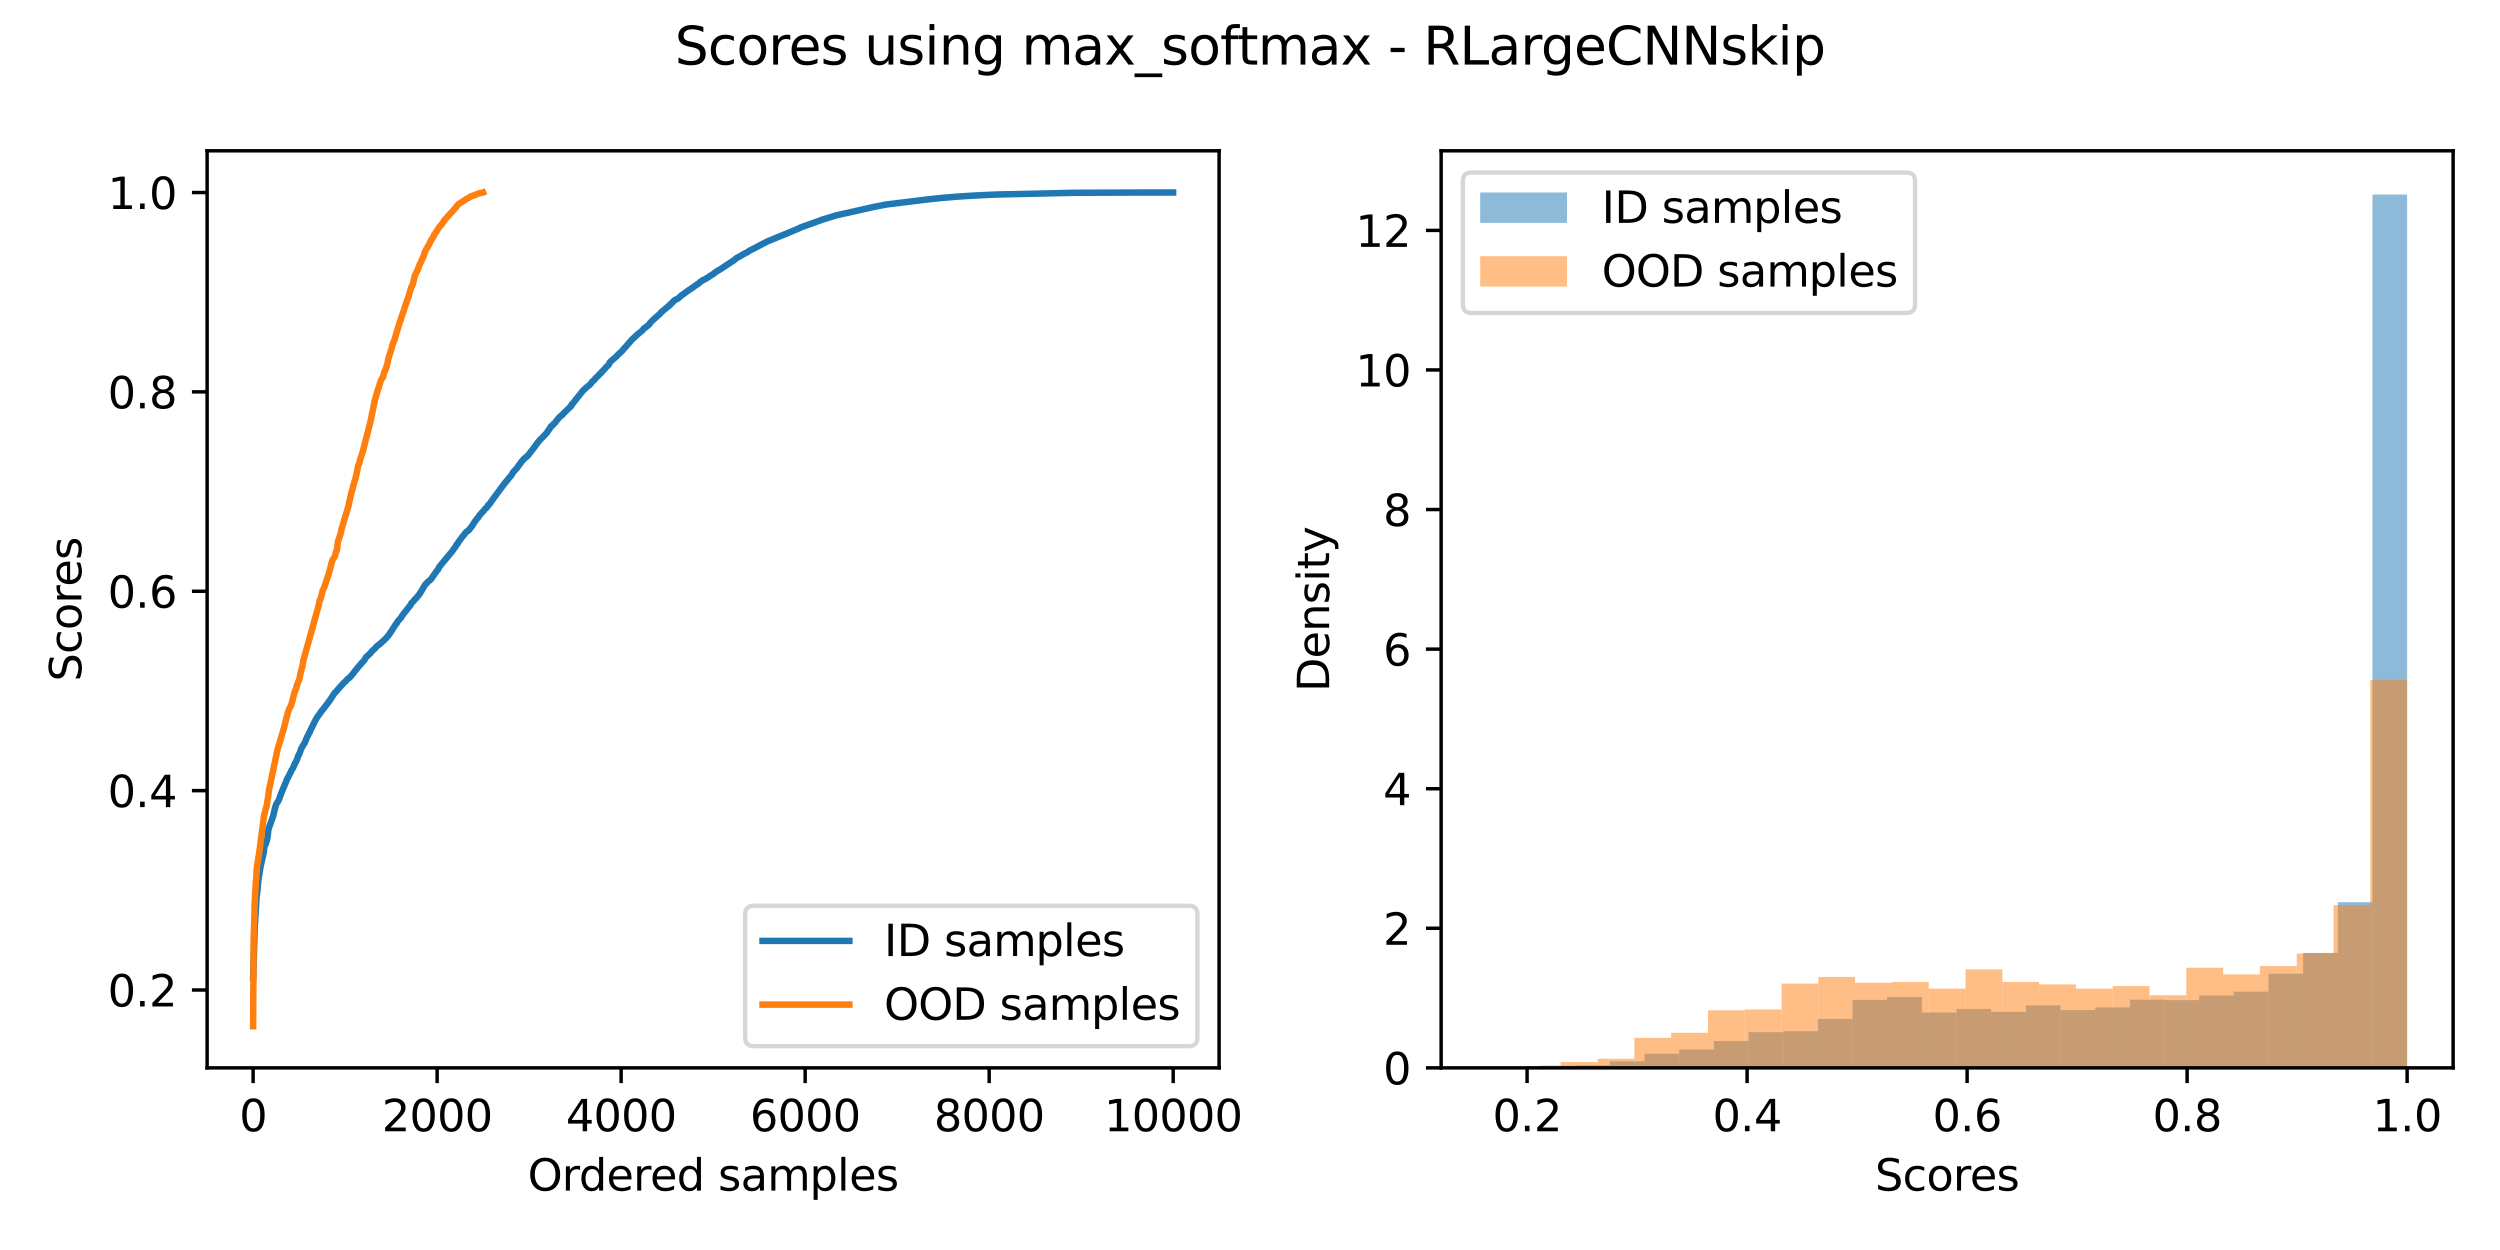 <?xml version="1.0" encoding="utf-8" standalone="no"?>
<!DOCTYPE svg PUBLIC "-//W3C//DTD SVG 1.1//EN"
  "http://www.w3.org/Graphics/SVG/1.1/DTD/svg11.dtd">
<svg xmlns:xlink="http://www.w3.org/1999/xlink" width="576pt" height="288pt" viewBox="0 0 576 288" xmlns="http://www.w3.org/2000/svg" version="1.1">
 <defs>
  <style type="text/css">*{stroke-linejoin: round; stroke-linecap: butt}</style>
 </defs>
 <g id="figure_1">
  <g id="patch_1">
   <path d="M 0 288 
L 576 288 
L 576 0 
L 0 0 
z
" style="fill: #ffffff"/>
  </g>
  <g id="axes_1">
   <g id="patch_2">
    <path d="M 47.72 246.04 
L 280.88 246.04 
L 280.88 34.751 
L 47.72 34.751 
z
" style="fill: #ffffff"/>
   </g>
   <g id="matplotlib.axis_1">
    <g id="xtick_1">
     <g id="line2d_1">
      <defs>
       <path id="mf21d382170" d="M 0 0 
L 0 3.5 
" style="stroke: #000000; stroke-width: 0.8"/>
      </defs>
      <g>
       <use xlink:href="#mf21d382170" x="58.318" y="246.04" style="stroke: #000000; stroke-width: 0.8"/>
      </g>
     </g>
     <g id="text_1">
      <!-- 0 -->
      <g transform="translate(55.137 260.638) scale(0.1 -0.1)">
       <defs>
        <path id="DejaVuSans-30" d="M 2034 4250 
Q 1547 4250 1301 3770 
Q 1056 3291 1056 2328 
Q 1056 1369 1301 889 
Q 1547 409 2034 409 
Q 2525 409 2770 889 
Q 3016 1369 3016 2328 
Q 3016 3291 2770 3770 
Q 2525 4250 2034 4250 
z
M 2034 4750 
Q 2819 4750 3233 4129 
Q 3647 3509 3647 2328 
Q 3647 1150 3233 529 
Q 2819 -91 2034 -91 
Q 1250 -91 836 529 
Q 422 1150 422 2328 
Q 422 3509 836 4129 
Q 1250 4750 2034 4750 
z
" transform="scale(0.016)"/>
       </defs>
       <use xlink:href="#DejaVuSans-30"/>
      </g>
     </g>
    </g>
    <g id="xtick_2">
     <g id="line2d_2">
      <g>
       <use xlink:href="#mf21d382170" x="100.715" y="246.04" style="stroke: #000000; stroke-width: 0.8"/>
      </g>
     </g>
     <g id="text_2">
      <!-- 2000 -->
      <g transform="translate(87.99 260.638) scale(0.1 -0.1)">
       <defs>
        <path id="DejaVuSans-32" d="M 1228 531 
L 3431 531 
L 3431 0 
L 469 0 
L 469 531 
Q 828 903 1448 1529 
Q 2069 2156 2228 2338 
Q 2531 2678 2651 2914 
Q 2772 3150 2772 3378 
Q 2772 3750 2511 3984 
Q 2250 4219 1831 4219 
Q 1534 4219 1204 4116 
Q 875 4013 500 3803 
L 500 4441 
Q 881 4594 1212 4672 
Q 1544 4750 1819 4750 
Q 2544 4750 2975 4387 
Q 3406 4025 3406 3419 
Q 3406 3131 3298 2873 
Q 3191 2616 2906 2266 
Q 2828 2175 2409 1742 
Q 1991 1309 1228 531 
z
" transform="scale(0.016)"/>
       </defs>
       <use xlink:href="#DejaVuSans-32"/>
       <use xlink:href="#DejaVuSans-30" transform="translate(63.623 0)"/>
       <use xlink:href="#DejaVuSans-30" transform="translate(127.246 0)"/>
       <use xlink:href="#DejaVuSans-30" transform="translate(190.869 0)"/>
      </g>
     </g>
    </g>
    <g id="xtick_3">
     <g id="line2d_3">
      <g>
       <use xlink:href="#mf21d382170" x="143.112" y="246.04" style="stroke: #000000; stroke-width: 0.8"/>
      </g>
     </g>
     <g id="text_3">
      <!-- 4000 -->
      <g transform="translate(130.387 260.638) scale(0.1 -0.1)">
       <defs>
        <path id="DejaVuSans-34" d="M 2419 4116 
L 825 1625 
L 2419 1625 
L 2419 4116 
z
M 2253 4666 
L 3047 4666 
L 3047 1625 
L 3713 1625 
L 3713 1100 
L 3047 1100 
L 3047 0 
L 2419 0 
L 2419 1100 
L 313 1100 
L 313 1709 
L 2253 4666 
z
" transform="scale(0.016)"/>
       </defs>
       <use xlink:href="#DejaVuSans-34"/>
       <use xlink:href="#DejaVuSans-30" transform="translate(63.623 0)"/>
       <use xlink:href="#DejaVuSans-30" transform="translate(127.246 0)"/>
       <use xlink:href="#DejaVuSans-30" transform="translate(190.869 0)"/>
      </g>
     </g>
    </g>
    <g id="xtick_4">
     <g id="line2d_4">
      <g>
       <use xlink:href="#mf21d382170" x="185.509" y="246.04" style="stroke: #000000; stroke-width: 0.8"/>
      </g>
     </g>
     <g id="text_4">
      <!-- 6000 -->
      <g transform="translate(172.784 260.638) scale(0.1 -0.1)">
       <defs>
        <path id="DejaVuSans-36" d="M 2113 2584 
Q 1688 2584 1439 2293 
Q 1191 2003 1191 1497 
Q 1191 994 1439 701 
Q 1688 409 2113 409 
Q 2538 409 2786 701 
Q 3034 994 3034 1497 
Q 3034 2003 2786 2293 
Q 2538 2584 2113 2584 
z
M 3366 4563 
L 3366 3988 
Q 3128 4100 2886 4159 
Q 2644 4219 2406 4219 
Q 1781 4219 1451 3797 
Q 1122 3375 1075 2522 
Q 1259 2794 1537 2939 
Q 1816 3084 2150 3084 
Q 2853 3084 3261 2657 
Q 3669 2231 3669 1497 
Q 3669 778 3244 343 
Q 2819 -91 2113 -91 
Q 1303 -91 875 529 
Q 447 1150 447 2328 
Q 447 3434 972 4092 
Q 1497 4750 2381 4750 
Q 2619 4750 2861 4703 
Q 3103 4656 3366 4563 
z
" transform="scale(0.016)"/>
       </defs>
       <use xlink:href="#DejaVuSans-36"/>
       <use xlink:href="#DejaVuSans-30" transform="translate(63.623 0)"/>
       <use xlink:href="#DejaVuSans-30" transform="translate(127.246 0)"/>
       <use xlink:href="#DejaVuSans-30" transform="translate(190.869 0)"/>
      </g>
     </g>
    </g>
    <g id="xtick_5">
     <g id="line2d_5">
      <g>
       <use xlink:href="#mf21d382170" x="227.906" y="246.04" style="stroke: #000000; stroke-width: 0.8"/>
      </g>
     </g>
     <g id="text_5">
      <!-- 8000 -->
      <g transform="translate(215.181 260.638) scale(0.1 -0.1)">
       <defs>
        <path id="DejaVuSans-38" d="M 2034 2216 
Q 1584 2216 1326 1975 
Q 1069 1734 1069 1313 
Q 1069 891 1326 650 
Q 1584 409 2034 409 
Q 2484 409 2743 651 
Q 3003 894 3003 1313 
Q 3003 1734 2745 1975 
Q 2488 2216 2034 2216 
z
M 1403 2484 
Q 997 2584 770 2862 
Q 544 3141 544 3541 
Q 544 4100 942 4425 
Q 1341 4750 2034 4750 
Q 2731 4750 3128 4425 
Q 3525 4100 3525 3541 
Q 3525 3141 3298 2862 
Q 3072 2584 2669 2484 
Q 3125 2378 3379 2068 
Q 3634 1759 3634 1313 
Q 3634 634 3220 271 
Q 2806 -91 2034 -91 
Q 1263 -91 848 271 
Q 434 634 434 1313 
Q 434 1759 690 2068 
Q 947 2378 1403 2484 
z
M 1172 3481 
Q 1172 3119 1398 2916 
Q 1625 2713 2034 2713 
Q 2441 2713 2670 2916 
Q 2900 3119 2900 3481 
Q 2900 3844 2670 4047 
Q 2441 4250 2034 4250 
Q 1625 4250 1398 4047 
Q 1172 3844 1172 3481 
z
" transform="scale(0.016)"/>
       </defs>
       <use xlink:href="#DejaVuSans-38"/>
       <use xlink:href="#DejaVuSans-30" transform="translate(63.623 0)"/>
       <use xlink:href="#DejaVuSans-30" transform="translate(127.246 0)"/>
       <use xlink:href="#DejaVuSans-30" transform="translate(190.869 0)"/>
      </g>
     </g>
    </g>
    <g id="xtick_6">
     <g id="line2d_6">
      <g>
       <use xlink:href="#mf21d382170" x="270.303" y="246.04" style="stroke: #000000; stroke-width: 0.8"/>
      </g>
     </g>
     <g id="text_6">
      <!-- 10000 -->
      <g transform="translate(254.397 260.638) scale(0.1 -0.1)">
       <defs>
        <path id="DejaVuSans-31" d="M 794 531 
L 1825 531 
L 1825 4091 
L 703 3866 
L 703 4441 
L 1819 4666 
L 2450 4666 
L 2450 531 
L 3481 531 
L 3481 0 
L 794 0 
L 794 531 
z
" transform="scale(0.016)"/>
       </defs>
       <use xlink:href="#DejaVuSans-31"/>
       <use xlink:href="#DejaVuSans-30" transform="translate(63.623 0)"/>
       <use xlink:href="#DejaVuSans-30" transform="translate(127.246 0)"/>
       <use xlink:href="#DejaVuSans-30" transform="translate(190.869 0)"/>
       <use xlink:href="#DejaVuSans-30" transform="translate(254.492 0)"/>
      </g>
     </g>
    </g>
    <g id="text_7">
     <!-- Ordered samples -->
     <g transform="translate(121.579 274.317) scale(0.1 -0.1)">
      <defs>
       <path id="DejaVuSans-4f" d="M 2522 4238 
Q 1834 4238 1429 3725 
Q 1025 3213 1025 2328 
Q 1025 1447 1429 934 
Q 1834 422 2522 422 
Q 3209 422 3611 934 
Q 4013 1447 4013 2328 
Q 4013 3213 3611 3725 
Q 3209 4238 2522 4238 
z
M 2522 4750 
Q 3503 4750 4090 4092 
Q 4678 3434 4678 2328 
Q 4678 1225 4090 567 
Q 3503 -91 2522 -91 
Q 1538 -91 948 565 
Q 359 1222 359 2328 
Q 359 3434 948 4092 
Q 1538 4750 2522 4750 
z
" transform="scale(0.016)"/>
       <path id="DejaVuSans-72" d="M 2631 2963 
Q 2534 3019 2420 3045 
Q 2306 3072 2169 3072 
Q 1681 3072 1420 2755 
Q 1159 2438 1159 1844 
L 1159 0 
L 581 0 
L 581 3500 
L 1159 3500 
L 1159 2956 
Q 1341 3275 1631 3429 
Q 1922 3584 2338 3584 
Q 2397 3584 2469 3576 
Q 2541 3569 2628 3553 
L 2631 2963 
z
" transform="scale(0.016)"/>
       <path id="DejaVuSans-64" d="M 2906 2969 
L 2906 4863 
L 3481 4863 
L 3481 0 
L 2906 0 
L 2906 525 
Q 2725 213 2448 61 
Q 2172 -91 1784 -91 
Q 1150 -91 751 415 
Q 353 922 353 1747 
Q 353 2572 751 3078 
Q 1150 3584 1784 3584 
Q 2172 3584 2448 3432 
Q 2725 3281 2906 2969 
z
M 947 1747 
Q 947 1113 1208 752 
Q 1469 391 1925 391 
Q 2381 391 2643 752 
Q 2906 1113 2906 1747 
Q 2906 2381 2643 2742 
Q 2381 3103 1925 3103 
Q 1469 3103 1208 2742 
Q 947 2381 947 1747 
z
" transform="scale(0.016)"/>
       <path id="DejaVuSans-65" d="M 3597 1894 
L 3597 1613 
L 953 1613 
Q 991 1019 1311 708 
Q 1631 397 2203 397 
Q 2534 397 2845 478 
Q 3156 559 3463 722 
L 3463 178 
Q 3153 47 2828 -22 
Q 2503 -91 2169 -91 
Q 1331 -91 842 396 
Q 353 884 353 1716 
Q 353 2575 817 3079 
Q 1281 3584 2069 3584 
Q 2775 3584 3186 3129 
Q 3597 2675 3597 1894 
z
M 3022 2063 
Q 3016 2534 2758 2815 
Q 2500 3097 2075 3097 
Q 1594 3097 1305 2825 
Q 1016 2553 972 2059 
L 3022 2063 
z
" transform="scale(0.016)"/>
       <path id="DejaVuSans-20" transform="scale(0.016)"/>
       <path id="DejaVuSans-73" d="M 2834 3397 
L 2834 2853 
Q 2591 2978 2328 3040 
Q 2066 3103 1784 3103 
Q 1356 3103 1142 2972 
Q 928 2841 928 2578 
Q 928 2378 1081 2264 
Q 1234 2150 1697 2047 
L 1894 2003 
Q 2506 1872 2764 1633 
Q 3022 1394 3022 966 
Q 3022 478 2636 193 
Q 2250 -91 1575 -91 
Q 1294 -91 989 -36 
Q 684 19 347 128 
L 347 722 
Q 666 556 975 473 
Q 1284 391 1588 391 
Q 1994 391 2212 530 
Q 2431 669 2431 922 
Q 2431 1156 2273 1281 
Q 2116 1406 1581 1522 
L 1381 1569 
Q 847 1681 609 1914 
Q 372 2147 372 2553 
Q 372 3047 722 3315 
Q 1072 3584 1716 3584 
Q 2034 3584 2315 3537 
Q 2597 3491 2834 3397 
z
" transform="scale(0.016)"/>
       <path id="DejaVuSans-61" d="M 2194 1759 
Q 1497 1759 1228 1600 
Q 959 1441 959 1056 
Q 959 750 1161 570 
Q 1363 391 1709 391 
Q 2188 391 2477 730 
Q 2766 1069 2766 1631 
L 2766 1759 
L 2194 1759 
z
M 3341 1997 
L 3341 0 
L 2766 0 
L 2766 531 
Q 2569 213 2275 61 
Q 1981 -91 1556 -91 
Q 1019 -91 701 211 
Q 384 513 384 1019 
Q 384 1609 779 1909 
Q 1175 2209 1959 2209 
L 2766 2209 
L 2766 2266 
Q 2766 2663 2505 2880 
Q 2244 3097 1772 3097 
Q 1472 3097 1187 3025 
Q 903 2953 641 2809 
L 641 3341 
Q 956 3463 1253 3523 
Q 1550 3584 1831 3584 
Q 2591 3584 2966 3190 
Q 3341 2797 3341 1997 
z
" transform="scale(0.016)"/>
       <path id="DejaVuSans-6d" d="M 3328 2828 
Q 3544 3216 3844 3400 
Q 4144 3584 4550 3584 
Q 5097 3584 5394 3201 
Q 5691 2819 5691 2113 
L 5691 0 
L 5113 0 
L 5113 2094 
Q 5113 2597 4934 2840 
Q 4756 3084 4391 3084 
Q 3944 3084 3684 2787 
Q 3425 2491 3425 1978 
L 3425 0 
L 2847 0 
L 2847 2094 
Q 2847 2600 2669 2842 
Q 2491 3084 2119 3084 
Q 1678 3084 1418 2786 
Q 1159 2488 1159 1978 
L 1159 0 
L 581 0 
L 581 3500 
L 1159 3500 
L 1159 2956 
Q 1356 3278 1631 3431 
Q 1906 3584 2284 3584 
Q 2666 3584 2933 3390 
Q 3200 3197 3328 2828 
z
" transform="scale(0.016)"/>
       <path id="DejaVuSans-70" d="M 1159 525 
L 1159 -1331 
L 581 -1331 
L 581 3500 
L 1159 3500 
L 1159 2969 
Q 1341 3281 1617 3432 
Q 1894 3584 2278 3584 
Q 2916 3584 3314 3078 
Q 3713 2572 3713 1747 
Q 3713 922 3314 415 
Q 2916 -91 2278 -91 
Q 1894 -91 1617 61 
Q 1341 213 1159 525 
z
M 3116 1747 
Q 3116 2381 2855 2742 
Q 2594 3103 2138 3103 
Q 1681 3103 1420 2742 
Q 1159 2381 1159 1747 
Q 1159 1113 1420 752 
Q 1681 391 2138 391 
Q 2594 391 2855 752 
Q 3116 1113 3116 1747 
z
" transform="scale(0.016)"/>
       <path id="DejaVuSans-6c" d="M 603 4863 
L 1178 4863 
L 1178 0 
L 603 0 
L 603 4863 
z
" transform="scale(0.016)"/>
      </defs>
      <use xlink:href="#DejaVuSans-4f"/>
      <use xlink:href="#DejaVuSans-72" transform="translate(78.711 0)"/>
      <use xlink:href="#DejaVuSans-64" transform="translate(118.074 0)"/>
      <use xlink:href="#DejaVuSans-65" transform="translate(181.551 0)"/>
      <use xlink:href="#DejaVuSans-72" transform="translate(243.074 0)"/>
      <use xlink:href="#DejaVuSans-65" transform="translate(281.938 0)"/>
      <use xlink:href="#DejaVuSans-64" transform="translate(343.461 0)"/>
      <use xlink:href="#DejaVuSans-20" transform="translate(406.938 0)"/>
      <use xlink:href="#DejaVuSans-73" transform="translate(438.725 0)"/>
      <use xlink:href="#DejaVuSans-61" transform="translate(490.824 0)"/>
      <use xlink:href="#DejaVuSans-6d" transform="translate(552.104 0)"/>
      <use xlink:href="#DejaVuSans-70" transform="translate(649.516 0)"/>
      <use xlink:href="#DejaVuSans-6c" transform="translate(712.992 0)"/>
      <use xlink:href="#DejaVuSans-65" transform="translate(740.775 0)"/>
      <use xlink:href="#DejaVuSans-73" transform="translate(802.299 0)"/>
     </g>
    </g>
   </g>
   <g id="matplotlib.axis_2">
    <g id="ytick_1">
     <g id="line2d_7">
      <defs>
       <path id="m312698afb9" d="M 0 0 
L -3.5 0 
" style="stroke: #000000; stroke-width: 0.8"/>
      </defs>
      <g>
       <use xlink:href="#m312698afb9" x="47.72" y="228.098" style="stroke: #000000; stroke-width: 0.8"/>
      </g>
     </g>
     <g id="text_8">
      <!-- 0.2 -->
      <g transform="translate(24.817 231.897) scale(0.1 -0.1)">
       <defs>
        <path id="DejaVuSans-2e" d="M 684 794 
L 1344 794 
L 1344 0 
L 684 0 
L 684 794 
z
" transform="scale(0.016)"/>
       </defs>
       <use xlink:href="#DejaVuSans-30"/>
       <use xlink:href="#DejaVuSans-2e" transform="translate(63.623 0)"/>
       <use xlink:href="#DejaVuSans-32" transform="translate(95.41 0)"/>
      </g>
     </g>
    </g>
    <g id="ytick_2">
     <g id="line2d_8">
      <g>
       <use xlink:href="#m312698afb9" x="47.72" y="182.162" style="stroke: #000000; stroke-width: 0.8"/>
      </g>
     </g>
     <g id="text_9">
      <!-- 0.4 -->
      <g transform="translate(24.817 185.962) scale(0.1 -0.1)">
       <use xlink:href="#DejaVuSans-30"/>
       <use xlink:href="#DejaVuSans-2e" transform="translate(63.623 0)"/>
       <use xlink:href="#DejaVuSans-34" transform="translate(95.41 0)"/>
      </g>
     </g>
    </g>
    <g id="ytick_3">
     <g id="line2d_9">
      <g>
       <use xlink:href="#m312698afb9" x="47.72" y="136.227" style="stroke: #000000; stroke-width: 0.8"/>
      </g>
     </g>
     <g id="text_10">
      <!-- 0.6 -->
      <g transform="translate(24.817 140.026) scale(0.1 -0.1)">
       <use xlink:href="#DejaVuSans-30"/>
       <use xlink:href="#DejaVuSans-2e" transform="translate(63.623 0)"/>
       <use xlink:href="#DejaVuSans-36" transform="translate(95.41 0)"/>
      </g>
     </g>
    </g>
    <g id="ytick_4">
     <g id="line2d_10">
      <g>
       <use xlink:href="#m312698afb9" x="47.72" y="90.291" style="stroke: #000000; stroke-width: 0.8"/>
      </g>
     </g>
     <g id="text_11">
      <!-- 0.8 -->
      <g transform="translate(24.817 94.09) scale(0.1 -0.1)">
       <use xlink:href="#DejaVuSans-30"/>
       <use xlink:href="#DejaVuSans-2e" transform="translate(63.623 0)"/>
       <use xlink:href="#DejaVuSans-38" transform="translate(95.41 0)"/>
      </g>
     </g>
    </g>
    <g id="ytick_5">
     <g id="line2d_11">
      <g>
       <use xlink:href="#m312698afb9" x="47.72" y="44.355" style="stroke: #000000; stroke-width: 0.8"/>
      </g>
     </g>
     <g id="text_12">
      <!-- 1.0 -->
      <g transform="translate(24.817 48.155) scale(0.1 -0.1)">
       <use xlink:href="#DejaVuSans-31"/>
       <use xlink:href="#DejaVuSans-2e" transform="translate(63.623 0)"/>
       <use xlink:href="#DejaVuSans-30" transform="translate(95.41 0)"/>
      </g>
     </g>
    </g>
    <g id="text_13">
     <!-- Scores -->
     <g transform="translate(18.737 157.003) rotate(-90) scale(0.1 -0.1)">
      <defs>
       <path id="DejaVuSans-53" d="M 3425 4513 
L 3425 3897 
Q 3066 4069 2747 4153 
Q 2428 4238 2131 4238 
Q 1616 4238 1336 4038 
Q 1056 3838 1056 3469 
Q 1056 3159 1242 3001 
Q 1428 2844 1947 2747 
L 2328 2669 
Q 3034 2534 3370 2195 
Q 3706 1856 3706 1288 
Q 3706 609 3251 259 
Q 2797 -91 1919 -91 
Q 1588 -91 1214 -16 
Q 841 59 441 206 
L 441 856 
Q 825 641 1194 531 
Q 1563 422 1919 422 
Q 2459 422 2753 634 
Q 3047 847 3047 1241 
Q 3047 1584 2836 1778 
Q 2625 1972 2144 2069 
L 1759 2144 
Q 1053 2284 737 2584 
Q 422 2884 422 3419 
Q 422 4038 858 4394 
Q 1294 4750 2059 4750 
Q 2388 4750 2728 4690 
Q 3069 4631 3425 4513 
z
" transform="scale(0.016)"/>
       <path id="DejaVuSans-63" d="M 3122 3366 
L 3122 2828 
Q 2878 2963 2633 3030 
Q 2388 3097 2138 3097 
Q 1578 3097 1268 2742 
Q 959 2388 959 1747 
Q 959 1106 1268 751 
Q 1578 397 2138 397 
Q 2388 397 2633 464 
Q 2878 531 3122 666 
L 3122 134 
Q 2881 22 2623 -34 
Q 2366 -91 2075 -91 
Q 1284 -91 818 406 
Q 353 903 353 1747 
Q 353 2603 823 3093 
Q 1294 3584 2113 3584 
Q 2378 3584 2631 3529 
Q 2884 3475 3122 3366 
z
" transform="scale(0.016)"/>
       <path id="DejaVuSans-6f" d="M 1959 3097 
Q 1497 3097 1228 2736 
Q 959 2375 959 1747 
Q 959 1119 1226 758 
Q 1494 397 1959 397 
Q 2419 397 2687 759 
Q 2956 1122 2956 1747 
Q 2956 2369 2687 2733 
Q 2419 3097 1959 3097 
z
M 1959 3584 
Q 2709 3584 3137 3096 
Q 3566 2609 3566 1747 
Q 3566 888 3137 398 
Q 2709 -91 1959 -91 
Q 1206 -91 779 398 
Q 353 888 353 1747 
Q 353 2609 779 3096 
Q 1206 3584 1959 3584 
z
" transform="scale(0.016)"/>
      </defs>
      <use xlink:href="#DejaVuSans-53"/>
      <use xlink:href="#DejaVuSans-63" transform="translate(63.477 0)"/>
      <use xlink:href="#DejaVuSans-6f" transform="translate(118.457 0)"/>
      <use xlink:href="#DejaVuSans-72" transform="translate(179.639 0)"/>
      <use xlink:href="#DejaVuSans-65" transform="translate(218.502 0)"/>
      <use xlink:href="#DejaVuSans-73" transform="translate(280.025 0)"/>
     </g>
    </g>
   </g>
   <g id="line2d_12">
    <path d="M 58.318 225.277 
L 58.488 220.298 
L 58.679 213.996 
L 59.124 206.516 
L 59.166 206.448 
L 59.569 202.492 
L 59.929 200.314 
L 60.056 199.546 
L 60.756 196.464 
L 60.926 195.023 
L 61.201 194.484 
L 61.392 193.981 
L 61.625 193.004 
L 61.837 191.112 
L 62.812 188.354 
L 62.876 188.237 
L 63.427 185.976 
L 63.469 185.818 
L 63.66 185.25 
L 64.19 184.432 
L 64.381 183.947 
L 64.508 183.532 
L 64.551 183.461 
L 64.72 182.945 
L 65.653 180.711 
L 65.844 180.29 
L 66.14 179.469 
L 66.162 179.469 
L 66.289 179.243 
L 66.352 179.167 
L 66.861 178.117 
L 66.988 177.92 
L 67.158 177.481 
L 67.243 177.385 
L 67.434 177.084 
L 67.773 176.308 
L 67.794 176.297 
L 67.942 175.865 
L 68.133 175.626 
L 68.409 174.994 
L 68.493 174.869 
L 68.642 174.323 
L 68.854 173.827 
L 68.939 173.789 
L 69.087 173.39 
L 69.235 172.922 
L 69.384 172.502 
L 69.659 172.052 
L 69.85 171.696 
L 69.935 171.574 
L 70.062 171.335 
L 70.147 171.277 
L 70.295 170.925 
L 70.783 169.749 
L 70.995 169.415 
L 71.186 168.937 
L 71.292 168.82 
L 71.631 168.05 
L 72.246 166.826 
L 72.394 166.49 
L 72.966 165.406 
L 73.072 165.275 
L 73.348 164.851 
L 73.475 164.715 
L 73.708 164.349 
L 73.835 164.256 
L 74.026 163.869 
L 74.238 163.651 
L 74.726 163.066 
L 74.874 162.848 
L 74.959 162.74 
L 75.404 162.116 
L 75.51 162.048 
L 75.743 161.636 
L 75.955 161.457 
L 76.104 161.176 
L 76.167 161.086 
L 77.1 159.64 
L 77.291 159.503 
L 77.439 159.349 
L 77.566 159.196 
L 77.884 158.794 
L 79.114 157.441 
L 79.241 157.301 
L 79.58 157.024 
L 79.792 156.776 
L 80.153 156.382 
L 80.513 156.164 
L 80.683 155.962 
L 80.831 155.817 
L 81.064 155.515 
L 81.467 155.063 
L 81.615 154.829 
L 82.76 153.408 
L 82.887 153.31 
L 83.036 153.145 
L 83.078 153.059 
L 83.29 152.791 
L 83.672 152.411 
L 83.841 152.204 
L 83.968 152.069 
L 84.223 151.605 
L 84.35 151.395 
L 84.498 151.27 
L 84.753 151.043 
L 85.346 150.49 
L 85.516 150.281 
L 85.558 150.183 
L 85.77 149.956 
L 86.406 149.399 
L 86.809 148.909 
L 87.657 148.265 
L 87.869 148.041 
L 88.208 147.753 
L 88.356 147.644 
L 88.462 147.533 
L 88.632 147.341 
L 88.802 147.234 
L 88.992 146.971 
L 89.586 146.319 
L 89.777 145.988 
L 89.861 145.897 
L 91.239 143.767 
L 91.388 143.641 
L 91.557 143.3 
L 91.812 142.947 
L 92.405 142.325 
L 92.702 141.793 
L 94.589 139.381 
L 94.822 138.928 
L 94.992 138.797 
L 95.352 138.396 
L 95.585 138.054 
L 95.818 137.907 
L 96.051 137.621 
L 96.369 137.222 
L 96.624 136.922 
L 96.751 136.76 
L 96.878 136.524 
L 97.938 134.743 
L 98.362 134.305 
L 98.468 134.212 
L 98.595 134.03 
L 99.274 133.484 
L 99.592 133.027 
L 100.334 131.97 
L 100.567 131.605 
L 100.715 131.467 
L 100.864 131.26 
L 100.948 131.196 
L 101.118 130.77 
L 101.33 130.465 
L 104.149 127.049 
L 104.319 126.855 
L 104.531 126.494 
L 104.616 126.391 
L 104.955 125.94 
L 105.188 125.486 
L 105.485 125.189 
L 105.633 124.879 
L 106.46 123.763 
L 106.629 123.526 
L 106.82 123.325 
L 106.99 123.139 
L 107.159 122.839 
L 107.393 122.604 
L 107.605 122.459 
L 107.986 122.169 
L 108.135 121.942 
L 108.537 121.508 
L 108.665 121.336 
L 109.089 120.667 
L 109.258 120.387 
L 109.555 119.981 
L 109.852 119.557 
L 110.297 119.082 
L 110.488 118.681 
L 110.678 118.532 
L 110.954 118.177 
L 111.124 117.999 
L 111.293 117.851 
L 111.526 117.577 
L 111.611 117.457 
L 111.781 117.231 
L 111.929 117.088 
L 112.183 116.89 
L 112.268 116.79 
L 112.459 116.377 
L 112.692 116.255 
L 112.841 115.99 
L 112.968 115.92 
L 113.116 115.599 
L 113.243 115.501 
L 113.583 114.988 
L 115.914 111.823 
L 116.211 111.458 
L 116.847 110.664 
L 116.932 110.593 
L 117.08 110.377 
L 117.377 110.032 
L 117.631 109.726 
L 117.843 109.478 
L 118.161 108.885 
L 118.967 108.003 
L 119.052 107.925 
L 119.539 107.207 
L 119.667 107.048 
L 119.921 106.728 
L 120.006 106.581 
L 120.239 106.284 
L 120.79 105.638 
L 120.96 105.528 
L 121.256 105.283 
L 121.299 105.274 
L 121.426 105.083 
L 121.596 105.01 
L 121.808 104.736 
L 122.401 103.958 
L 122.634 103.685 
L 122.783 103.479 
L 123.864 101.991 
L 124.097 101.729 
L 124.309 101.432 
L 124.818 100.955 
L 126.068 99.633 
L 126.196 99.354 
L 126.323 99.231 
L 126.598 98.796 
L 126.704 98.706 
L 126.916 98.255 
L 127.15 98.139 
L 127.298 97.951 
L 127.468 97.826 
L 127.552 97.684 
L 127.722 97.524 
L 127.998 97.306 
L 128.125 97.039 
L 128.57 96.513 
L 128.697 96.364 
L 129.079 95.912 
L 129.248 95.818 
L 129.418 95.731 
L 129.545 95.608 
L 129.842 95.25 
L 130.923 94.19 
L 131.093 94.027 
L 131.22 93.936 
L 131.453 93.63 
L 131.538 93.621 
L 131.728 93.179 
L 131.856 93.138 
L 132.025 92.855 
L 132.131 92.766 
L 132.407 92.411 
L 132.661 92.077 
L 134.357 89.954 
L 134.505 89.842 
L 134.972 89.407 
L 135.141 89.243 
L 135.862 88.664 
L 136.032 88.48 
L 136.329 88.106 
L 136.392 87.983 
L 136.647 87.762 
L 136.816 87.669 
L 137.219 87.138 
L 137.791 86.616 
L 137.961 86.419 
L 138.152 86.183 
L 138.342 86.061 
L 138.406 85.979 
L 138.533 85.874 
L 138.682 85.623 
L 138.851 85.497 
L 139.042 85.3 
L 139.275 85.044 
L 139.445 84.86 
L 139.593 84.643 
L 140.038 84.241 
L 140.144 84.149 
L 140.293 83.905 
L 140.356 83.88 
L 140.505 83.464 
L 140.695 83.273 
L 142.073 82.088 
L 142.391 81.73 
L 142.476 81.634 
L 142.794 81.354 
L 143.303 80.891 
L 143.472 80.718 
L 143.769 80.289 
L 143.981 80.115 
L 145.571 78.276 
L 145.698 78.147 
L 145.91 77.971 
L 146.61 77.297 
L 146.716 77.202 
L 146.885 77.052 
L 147.945 76.187 
L 148.094 76.001 
L 148.475 75.588 
L 148.708 75.462 
L 149.62 74.716 
L 149.768 74.41 
L 150.383 73.779 
L 152.185 72.18 
L 152.333 71.945 
L 153.838 70.691 
L 154.093 70.534 
L 154.22 70.293 
L 154.453 70.181 
L 154.686 69.883 
L 154.856 69.775 
L 155.068 69.473 
L 155.301 69.341 
L 155.365 69.248 
L 155.577 69.063 
L 155.958 68.932 
L 156.17 68.816 
L 157.124 67.972 
L 157.336 67.862 
L 157.739 67.545 
L 158.566 66.933 
L 158.714 66.828 
L 159.032 66.661 
L 159.392 66.378 
L 159.774 66.144 
L 160.028 65.924 
L 160.41 65.673 
L 161.131 65.185 
L 161.216 65.075 
L 161.385 64.931 
L 161.661 64.722 
L 161.894 64.616 
L 162.085 64.455 
L 162.424 64.336 
L 162.996 63.982 
L 163.166 63.902 
L 163.335 63.769 
L 163.484 63.658 
L 164.099 63.27 
L 164.544 62.99 
L 164.628 62.883 
L 164.862 62.707 
L 165.434 62.329 
L 165.794 62.153 
L 168.741 60.198 
L 169.08 60.004 
L 169.653 59.495 
L 170.161 59.215 
L 170.373 59.086 
L 170.649 58.964 
L 171.136 58.635 
L 171.518 58.467 
L 171.688 58.332 
L 172.006 58.201 
L 172.196 58.106 
L 172.43 57.922 
L 172.642 57.775 
L 173.065 57.572 
L 173.277 57.453 
L 173.574 57.313 
L 176.245 55.91 
L 176.902 55.58 
L 182.499 53.287 
L 182.732 53.17 
L 183.05 53.049 
L 183.304 52.942 
L 184.131 52.599 
L 184.301 52.474 
L 184.597 52.373 
L 184.852 52.265 
L 187.29 51.398 
L 187.777 51.232 
L 188.35 51.015 
L 189.028 50.776 
L 189.304 50.654 
L 189.812 50.496 
L 192.229 49.764 
L 192.42 49.683 
L 192.992 49.547 
L 201.238 47.696 
L 202.807 47.389 
L 203.083 47.33 
L 204.27 47.106 
L 214.042 45.911 
L 215.844 45.725 
L 216.586 45.637 
L 220.296 45.32 
L 221.059 45.275 
L 223.603 45.107 
L 226.062 44.98 
L 226.952 44.936 
L 229.581 44.818 
L 247.557 44.418 
L 264.283 44.356 
L 270.282 44.355 
L 270.282 44.355 
" clip-path="url(#p852002ada1)" style="fill: none; stroke: #1f77b4; stroke-width: 1.5; stroke-linecap: square"/>
   </g>
   <g id="line2d_13">
    <path d="M 58.318 236.436 
L 58.445 216.072 
L 58.615 211.087 
L 58.657 208.527 
L 58.954 202.964 
L 59.018 202.743 
L 59.187 199.649 
L 59.23 199.585 
L 59.823 195.742 
L 59.887 195.208 
L 60.841 187.857 
L 60.989 187.356 
L 61.392 185.795 
L 61.413 185.781 
L 61.71 183.964 
L 61.816 183.312 
L 61.986 181.897 
L 62.028 181.791 
L 63.957 172.636 
L 65.42 167.744 
L 65.462 167.564 
L 65.632 166.872 
L 65.844 166.005 
L 65.992 165.309 
L 66.077 165.17 
L 66.374 164.077 
L 66.564 163.465 
L 66.713 163.19 
L 66.904 162.796 
L 66.988 162.699 
L 67.306 161.766 
L 67.582 160.486 
L 67.646 160.408 
L 67.879 159.447 
L 68.175 158.739 
L 68.218 158.707 
L 68.43 157.756 
L 68.515 157.641 
L 68.578 157.502 
L 68.79 156.892 
L 68.917 156.718 
L 69.299 154.816 
L 69.363 154.707 
L 69.553 153.867 
L 69.638 153.798 
L 69.914 152.039 
L 69.956 151.936 
L 73.475 139.282 
L 73.666 138.277 
L 73.835 138.066 
L 74.344 136.054 
L 74.705 135.337 
L 75.68 132.359 
L 76.188 130.587 
L 76.358 129.817 
L 76.379 129.809 
L 76.549 129.132 
L 77.079 128.339 
L 77.227 127.912 
L 77.439 127.095 
L 77.651 126.651 
L 77.842 124.812 
L 78.499 122.904 
L 78.732 121.712 
L 78.796 121.605 
L 79.008 120.86 
L 79.644 118.671 
L 79.707 118.552 
L 80.301 116.549 
L 80.534 115.382 
L 80.979 113.487 
L 81.149 112.895 
L 81.234 112.654 
L 81.446 111.753 
L 81.785 110.605 
L 81.827 110.525 
L 82.209 108.91 
L 82.272 108.603 
L 82.442 107.593 
L 82.59 107.104 
L 82.781 106.752 
L 83.014 105.72 
L 83.078 105.596 
L 83.566 104.104 
L 85.261 97.553 
L 85.325 97.29 
L 86.364 92.184 
L 86.597 91.465 
L 87.084 89.717 
L 87.233 89.422 
L 87.424 88.682 
L 87.763 87.621 
L 88.229 86.885 
L 88.272 86.832 
L 88.484 85.837 
L 88.547 85.741 
L 88.78 85.228 
L 88.865 85.133 
L 89.31 83.577 
L 89.459 82.663 
L 90.222 80.343 
L 90.413 79.444 
L 90.497 79.328 
L 90.688 78.709 
L 90.794 78.625 
L 90.985 77.945 
L 92.151 74.038 
L 92.299 73.826 
L 92.511 73.01 
L 92.575 72.906 
L 92.766 72.279 
L 92.808 72.138 
L 92.956 71.735 
L 92.978 71.711 
L 93.126 71.231 
L 93.168 71.057 
L 93.571 69.917 
L 93.592 69.912 
L 93.783 69.232 
L 93.995 68.731 
L 94.038 68.711 
L 94.292 67.701 
L 94.313 67.7 
L 94.546 66.866 
L 94.568 66.863 
L 94.737 66.234 
L 94.801 66.109 
L 95.119 65.48 
L 95.543 63.636 
L 95.585 63.491 
L 96.285 62.074 
L 96.433 61.634 
L 96.624 61.117 
L 97.684 58.818 
L 97.853 58.135 
L 98.023 57.81 
L 98.171 57.498 
L 98.404 57.126 
L 98.426 57.118 
L 98.574 56.782 
L 98.765 56.482 
L 98.892 56.253 
L 98.934 56.236 
L 99.104 55.736 
L 99.634 54.878 
L 99.888 54.532 
L 100.037 54.066 
L 100.334 53.646 
L 100.482 53.482 
L 100.546 53.427 
L 100.673 53.099 
L 100.779 52.998 
L 100.969 52.68 
L 101.012 52.617 
L 101.139 52.405 
L 101.224 52.297 
L 101.415 52.056 
L 101.733 51.752 
L 102.411 50.705 
L 104.7 48.183 
L 104.785 48.1 
L 105.04 47.779 
L 105.167 47.632 
L 105.485 47.207 
L 105.612 47.045 
L 106.418 46.538 
L 107.711 45.688 
L 108.029 45.561 
L 108.368 45.302 
L 108.622 45.218 
L 109.216 44.994 
L 109.682 44.842 
L 109.936 44.692 
L 110.212 44.578 
L 110.53 44.51 
L 111.251 44.379 
L 111.293 44.36 
L 111.293 44.36 
" clip-path="url(#p852002ada1)" style="fill: none; stroke: #ff7f0e; stroke-width: 1.5; stroke-linecap: square"/>
   </g>
   <g id="patch_3">
    <path d="M 47.72 246.04 
L 47.72 34.751 
" style="fill: none; stroke: #000000; stroke-width: 0.8; stroke-linejoin: miter; stroke-linecap: square"/>
   </g>
   <g id="patch_4">
    <path d="M 280.88 246.04 
L 280.88 34.751 
" style="fill: none; stroke: #000000; stroke-width: 0.8; stroke-linejoin: miter; stroke-linecap: square"/>
   </g>
   <g id="patch_5">
    <path d="M 47.72 246.04 
L 280.88 246.04 
" style="fill: none; stroke: #000000; stroke-width: 0.8; stroke-linejoin: miter; stroke-linecap: square"/>
   </g>
   <g id="patch_6">
    <path d="M 47.72 34.751 
L 280.88 34.751 
" style="fill: none; stroke: #000000; stroke-width: 0.8; stroke-linejoin: miter; stroke-linecap: square"/>
   </g>
   <g id="legend_1">
    <g id="patch_7">
     <path d="M 173.691 241.04 
L 273.88 241.04 
Q 275.88 241.04 275.88 239.04 
L 275.88 210.684 
Q 275.88 208.684 273.88 208.684 
L 173.691 208.684 
Q 171.691 208.684 171.691 210.684 
L 171.691 239.04 
Q 171.691 241.04 173.691 241.04 
z
" style="fill: #ffffff; opacity: 0.8; stroke: #cccccc; stroke-linejoin: miter"/>
    </g>
    <g id="line2d_14">
     <path d="M 175.691 216.782 
L 185.691 216.782 
L 195.691 216.782 
" style="fill: none; stroke: #1f77b4; stroke-width: 1.5; stroke-linecap: square"/>
    </g>
    <g id="text_14">
     <!-- ID samples -->
     <g transform="translate(203.691 220.282) scale(0.1 -0.1)">
      <defs>
       <path id="DejaVuSans-49" d="M 628 4666 
L 1259 4666 
L 1259 0 
L 628 0 
L 628 4666 
z
" transform="scale(0.016)"/>
       <path id="DejaVuSans-44" d="M 1259 4147 
L 1259 519 
L 2022 519 
Q 2988 519 3436 956 
Q 3884 1394 3884 2338 
Q 3884 3275 3436 3711 
Q 2988 4147 2022 4147 
L 1259 4147 
z
M 628 4666 
L 1925 4666 
Q 3281 4666 3915 4102 
Q 4550 3538 4550 2338 
Q 4550 1131 3912 565 
Q 3275 0 1925 0 
L 628 0 
L 628 4666 
z
" transform="scale(0.016)"/>
      </defs>
      <use xlink:href="#DejaVuSans-49"/>
      <use xlink:href="#DejaVuSans-44" transform="translate(29.492 0)"/>
      <use xlink:href="#DejaVuSans-20" transform="translate(106.494 0)"/>
      <use xlink:href="#DejaVuSans-73" transform="translate(138.281 0)"/>
      <use xlink:href="#DejaVuSans-61" transform="translate(190.381 0)"/>
      <use xlink:href="#DejaVuSans-6d" transform="translate(251.66 0)"/>
      <use xlink:href="#DejaVuSans-70" transform="translate(349.072 0)"/>
      <use xlink:href="#DejaVuSans-6c" transform="translate(412.549 0)"/>
      <use xlink:href="#DejaVuSans-65" transform="translate(440.332 0)"/>
      <use xlink:href="#DejaVuSans-73" transform="translate(501.855 0)"/>
     </g>
    </g>
    <g id="line2d_15">
     <path d="M 175.691 231.46 
L 185.691 231.46 
L 195.691 231.46 
" style="fill: none; stroke: #ff7f0e; stroke-width: 1.5; stroke-linecap: square"/>
    </g>
    <g id="text_15">
     <!-- OOD samples -->
     <g transform="translate(203.691 234.96) scale(0.1 -0.1)">
      <use xlink:href="#DejaVuSans-4f"/>
      <use xlink:href="#DejaVuSans-4f" transform="translate(78.711 0)"/>
      <use xlink:href="#DejaVuSans-44" transform="translate(157.422 0)"/>
      <use xlink:href="#DejaVuSans-20" transform="translate(234.424 0)"/>
      <use xlink:href="#DejaVuSans-73" transform="translate(266.211 0)"/>
      <use xlink:href="#DejaVuSans-61" transform="translate(318.311 0)"/>
      <use xlink:href="#DejaVuSans-6d" transform="translate(379.59 0)"/>
      <use xlink:href="#DejaVuSans-70" transform="translate(477.002 0)"/>
      <use xlink:href="#DejaVuSans-6c" transform="translate(540.479 0)"/>
      <use xlink:href="#DejaVuSans-65" transform="translate(568.262 0)"/>
      <use xlink:href="#DejaVuSans-73" transform="translate(629.785 0)"/>
     </g>
    </g>
   </g>
  </g>
  <g id="axes_2">
   <g id="patch_8">
    <path d="M 332.04 246.04 
L 565.2 246.04 
L 565.2 34.751 
L 332.04 34.751 
z
" style="fill: #ffffff"/>
   </g>
   <g id="patch_9">
    <path d="M 354.953 246.04 
L 362.939 246.04 
L 362.939 245.53 
L 354.953 245.53 
z
" clip-path="url(#p53b45a59aa)" style="fill: #1f77b4; opacity: 0.5"/>
   </g>
   <g id="patch_10">
    <path d="M 362.939 246.04 
L 370.925 246.04 
L 370.925 245.428 
L 362.939 245.428 
z
" clip-path="url(#p53b45a59aa)" style="fill: #1f77b4; opacity: 0.5"/>
   </g>
   <g id="patch_11">
    <path d="M 370.925 246.04 
L 378.911 246.04 
L 378.911 244.509 
L 370.925 244.509 
z
" clip-path="url(#p53b45a59aa)" style="fill: #1f77b4; opacity: 0.5"/>
   </g>
   <g id="patch_12">
    <path d="M 378.911 246.04 
L 386.897 246.04 
L 386.897 242.774 
L 378.911 242.774 
z
" clip-path="url(#p53b45a59aa)" style="fill: #1f77b4; opacity: 0.5"/>
   </g>
   <g id="patch_13">
    <path d="M 386.897 246.04 
L 394.882 246.04 
L 394.882 241.804 
L 386.897 241.804 
z
" clip-path="url(#p53b45a59aa)" style="fill: #1f77b4; opacity: 0.5"/>
   </g>
   <g id="patch_14">
    <path d="M 394.882 246.04 
L 402.868 246.04 
L 402.868 239.865 
L 394.882 239.865 
z
" clip-path="url(#p53b45a59aa)" style="fill: #1f77b4; opacity: 0.5"/>
   </g>
   <g id="patch_15">
    <path d="M 402.868 246.04 
L 410.854 246.04 
L 410.854 237.823 
L 402.868 237.823 
z
" clip-path="url(#p53b45a59aa)" style="fill: #1f77b4; opacity: 0.5"/>
   </g>
   <g id="patch_16">
    <path d="M 410.854 246.04 
L 418.84 246.04 
L 418.84 237.568 
L 410.854 237.568 
z
" clip-path="url(#p53b45a59aa)" style="fill: #1f77b4; opacity: 0.5"/>
   </g>
   <g id="patch_17">
    <path d="M 418.84 246.04 
L 426.826 246.04 
L 426.826 234.761 
L 418.84 234.761 
z
" clip-path="url(#p53b45a59aa)" style="fill: #1f77b4; opacity: 0.5"/>
   </g>
   <g id="patch_18">
    <path d="M 426.826 246.04 
L 434.812 246.04 
L 434.812 230.373 
L 426.826 230.373 
z
" clip-path="url(#p53b45a59aa)" style="fill: #1f77b4; opacity: 0.5"/>
   </g>
   <g id="patch_19">
    <path d="M 434.812 246.04 
L 442.798 246.04 
L 442.798 229.709 
L 434.812 229.709 
z
" clip-path="url(#p53b45a59aa)" style="fill: #1f77b4; opacity: 0.5"/>
   </g>
   <g id="patch_20">
    <path d="M 442.798 246.04 
L 450.784 246.04 
L 450.784 233.281 
L 442.798 233.281 
z
" clip-path="url(#p53b45a59aa)" style="fill: #1f77b4; opacity: 0.5"/>
   </g>
   <g id="patch_21">
    <path d="M 450.784 246.04 
L 458.77 246.04 
L 458.77 232.465 
L 450.784 232.465 
z
" clip-path="url(#p53b45a59aa)" style="fill: #1f77b4; opacity: 0.5"/>
   </g>
   <g id="patch_22">
    <path d="M 458.77 246.04 
L 466.756 246.04 
L 466.756 233.128 
L 458.77 233.128 
z
" clip-path="url(#p53b45a59aa)" style="fill: #1f77b4; opacity: 0.5"/>
   </g>
   <g id="patch_23">
    <path d="M 466.756 246.04 
L 474.742 246.04 
L 474.742 231.648 
L 466.756 231.648 
z
" clip-path="url(#p53b45a59aa)" style="fill: #1f77b4; opacity: 0.5"/>
   </g>
   <g id="patch_24">
    <path d="M 474.742 246.04 
L 482.728 246.04 
L 482.728 232.72 
L 474.742 232.72 
z
" clip-path="url(#p53b45a59aa)" style="fill: #1f77b4; opacity: 0.5"/>
   </g>
   <g id="patch_25">
    <path d="M 482.728 246.04 
L 490.714 246.04 
L 490.714 232.108 
L 482.728 232.108 
z
" clip-path="url(#p53b45a59aa)" style="fill: #1f77b4; opacity: 0.5"/>
   </g>
   <g id="patch_26">
    <path d="M 490.714 246.04 
L 498.7 246.04 
L 498.7 230.322 
L 490.714 230.322 
z
" clip-path="url(#p53b45a59aa)" style="fill: #1f77b4; opacity: 0.5"/>
   </g>
   <g id="patch_27">
    <path d="M 498.7 246.04 
L 506.686 246.04 
L 506.686 230.424 
L 498.7 230.424 
z
" clip-path="url(#p53b45a59aa)" style="fill: #1f77b4; opacity: 0.5"/>
   </g>
   <g id="patch_28">
    <path d="M 506.686 246.04 
L 514.672 246.04 
L 514.672 229.352 
L 506.686 229.352 
z
" clip-path="url(#p53b45a59aa)" style="fill: #1f77b4; opacity: 0.5"/>
   </g>
   <g id="patch_29">
    <path d="M 514.672 246.04 
L 522.658 246.04 
L 522.658 228.484 
L 514.672 228.484 
z
" clip-path="url(#p53b45a59aa)" style="fill: #1f77b4; opacity: 0.5"/>
   </g>
   <g id="patch_30">
    <path d="M 522.658 246.04 
L 530.644 246.04 
L 530.644 224.351 
L 522.658 224.351 
z
" clip-path="url(#p53b45a59aa)" style="fill: #1f77b4; opacity: 0.5"/>
   </g>
   <g id="patch_31">
    <path d="M 530.644 246.04 
L 538.63 246.04 
L 538.63 219.553 
L 530.644 219.553 
z
" clip-path="url(#p53b45a59aa)" style="fill: #1f77b4; opacity: 0.5"/>
   </g>
   <g id="patch_32">
    <path d="M 538.63 246.04 
L 546.616 246.04 
L 546.616 207.866 
L 538.63 207.866 
z
" clip-path="url(#p53b45a59aa)" style="fill: #1f77b4; opacity: 0.5"/>
   </g>
   <g id="patch_33">
    <path d="M 546.616 246.04 
L 554.602 246.04 
L 554.602 44.813 
L 546.616 44.813 
z
" clip-path="url(#p53b45a59aa)" style="fill: #1f77b4; opacity: 0.5"/>
   </g>
   <g id="patch_34">
    <path d="M 342.638 246.04 
L 351.117 246.04 
L 351.117 245.848 
L 342.638 245.848 
z
" clip-path="url(#p53b45a59aa)" style="fill: #ff7f0e; opacity: 0.5"/>
   </g>
   <g id="patch_35">
    <path d="M 351.117 246.04 
L 359.595 246.04 
L 359.595 245.655 
L 351.117 245.655 
z
" clip-path="url(#p53b45a59aa)" style="fill: #ff7f0e; opacity: 0.5"/>
   </g>
   <g id="patch_36">
    <path d="M 359.595 246.04 
L 368.073 246.04 
L 368.073 244.694 
L 359.595 244.694 
z
" clip-path="url(#p53b45a59aa)" style="fill: #ff7f0e; opacity: 0.5"/>
   </g>
   <g id="patch_37">
    <path d="M 368.073 246.04 
L 376.552 246.04 
L 376.552 243.925 
L 368.073 243.925 
z
" clip-path="url(#p53b45a59aa)" style="fill: #ff7f0e; opacity: 0.5"/>
   </g>
   <g id="patch_38">
    <path d="M 376.552 246.04 
L 385.03 246.04 
L 385.03 239.118 
L 376.552 239.118 
z
" clip-path="url(#p53b45a59aa)" style="fill: #ff7f0e; opacity: 0.5"/>
   </g>
   <g id="patch_39">
    <path d="M 385.03 246.04 
L 393.508 246.04 
L 393.508 237.964 
L 385.03 237.964 
z
" clip-path="url(#p53b45a59aa)" style="fill: #ff7f0e; opacity: 0.5"/>
   </g>
   <g id="patch_40">
    <path d="M 393.508 246.04 
L 401.987 246.04 
L 401.987 232.773 
L 393.508 232.773 
z
" clip-path="url(#p53b45a59aa)" style="fill: #ff7f0e; opacity: 0.5"/>
   </g>
   <g id="patch_41">
    <path d="M 401.987 246.04 
L 410.465 246.04 
L 410.465 232.58 
L 401.987 232.58 
z
" clip-path="url(#p53b45a59aa)" style="fill: #ff7f0e; opacity: 0.5"/>
   </g>
   <g id="patch_42">
    <path d="M 410.465 246.04 
L 418.943 246.04 
L 418.943 226.62 
L 410.465 226.62 
z
" clip-path="url(#p53b45a59aa)" style="fill: #ff7f0e; opacity: 0.5"/>
   </g>
   <g id="patch_43">
    <path d="M 418.943 246.04 
L 427.422 246.04 
L 427.422 225.081 
L 418.943 225.081 
z
" clip-path="url(#p53b45a59aa)" style="fill: #ff7f0e; opacity: 0.5"/>
   </g>
   <g id="patch_44">
    <path d="M 427.422 246.04 
L 435.9 246.04 
L 435.9 226.427 
L 427.422 226.427 
z
" clip-path="url(#p53b45a59aa)" style="fill: #ff7f0e; opacity: 0.5"/>
   </g>
   <g id="patch_45">
    <path d="M 435.9 246.04 
L 444.378 246.04 
L 444.378 226.235 
L 435.9 226.235 
z
" clip-path="url(#p53b45a59aa)" style="fill: #ff7f0e; opacity: 0.5"/>
   </g>
   <g id="patch_46">
    <path d="M 444.378 246.04 
L 452.857 246.04 
L 452.857 227.773 
L 444.378 227.773 
z
" clip-path="url(#p53b45a59aa)" style="fill: #ff7f0e; opacity: 0.5"/>
   </g>
   <g id="patch_47">
    <path d="M 452.857 246.04 
L 461.335 246.04 
L 461.335 223.351 
L 452.857 223.351 
z
" clip-path="url(#p53b45a59aa)" style="fill: #ff7f0e; opacity: 0.5"/>
   </g>
   <g id="patch_48">
    <path d="M 461.335 246.04 
L 469.813 246.04 
L 469.813 226.235 
L 461.335 226.235 
z
" clip-path="url(#p53b45a59aa)" style="fill: #ff7f0e; opacity: 0.5"/>
   </g>
   <g id="patch_49">
    <path d="M 469.813 246.04 
L 478.291 246.04 
L 478.291 226.812 
L 469.813 226.812 
z
" clip-path="url(#p53b45a59aa)" style="fill: #ff7f0e; opacity: 0.5"/>
   </g>
   <g id="patch_50">
    <path d="M 478.291 246.04 
L 486.77 246.04 
L 486.77 227.773 
L 478.291 227.773 
z
" clip-path="url(#p53b45a59aa)" style="fill: #ff7f0e; opacity: 0.5"/>
   </g>
   <g id="patch_51">
    <path d="M 486.77 246.04 
L 495.248 246.04 
L 495.248 227.196 
L 486.77 227.196 
z
" clip-path="url(#p53b45a59aa)" style="fill: #ff7f0e; opacity: 0.5"/>
   </g>
   <g id="patch_52">
    <path d="M 495.248 246.04 
L 503.726 246.04 
L 503.726 229.311 
L 495.248 229.311 
z
" clip-path="url(#p53b45a59aa)" style="fill: #ff7f0e; opacity: 0.5"/>
   </g>
   <g id="patch_53">
    <path d="M 503.726 246.04 
L 512.205 246.04 
L 512.205 222.966 
L 503.726 222.966 
z
" clip-path="url(#p53b45a59aa)" style="fill: #ff7f0e; opacity: 0.5"/>
   </g>
   <g id="patch_54">
    <path d="M 512.205 246.04 
L 520.683 246.04 
L 520.683 224.504 
L 512.205 224.504 
z
" clip-path="url(#p53b45a59aa)" style="fill: #ff7f0e; opacity: 0.5"/>
   </g>
   <g id="patch_55">
    <path d="M 520.683 246.04 
L 529.161 246.04 
L 529.161 222.582 
L 520.683 222.582 
z
" clip-path="url(#p53b45a59aa)" style="fill: #ff7f0e; opacity: 0.5"/>
   </g>
   <g id="patch_56">
    <path d="M 529.161 246.04 
L 537.64 246.04 
L 537.64 219.697 
L 529.161 219.697 
z
" clip-path="url(#p53b45a59aa)" style="fill: #ff7f0e; opacity: 0.5"/>
   </g>
   <g id="patch_57">
    <path d="M 537.64 246.04 
L 546.118 246.04 
L 546.118 208.545 
L 537.64 208.545 
z
" clip-path="url(#p53b45a59aa)" style="fill: #ff7f0e; opacity: 0.5"/>
   </g>
   <g id="patch_58">
    <path d="M 546.118 246.04 
L 554.596 246.04 
L 554.596 156.629 
L 546.118 156.629 
z
" clip-path="url(#p53b45a59aa)" style="fill: #ff7f0e; opacity: 0.5"/>
   </g>
   <g id="matplotlib.axis_3">
    <g id="xtick_7">
     <g id="line2d_16">
      <g>
       <use xlink:href="#mf21d382170" x="351.839" y="246.04" style="stroke: #000000; stroke-width: 0.8"/>
      </g>
     </g>
     <g id="text_16">
      <!-- 0.2 -->
      <g transform="translate(343.888 260.638) scale(0.1 -0.1)">
       <use xlink:href="#DejaVuSans-30"/>
       <use xlink:href="#DejaVuSans-2e" transform="translate(63.623 0)"/>
       <use xlink:href="#DejaVuSans-32" transform="translate(95.41 0)"/>
      </g>
     </g>
    </g>
    <g id="xtick_8">
     <g id="line2d_17">
      <g>
       <use xlink:href="#mf21d382170" x="402.53" y="246.04" style="stroke: #000000; stroke-width: 0.8"/>
      </g>
     </g>
     <g id="text_17">
      <!-- 0.4 -->
      <g transform="translate(394.578 260.638) scale(0.1 -0.1)">
       <use xlink:href="#DejaVuSans-30"/>
       <use xlink:href="#DejaVuSans-2e" transform="translate(63.623 0)"/>
       <use xlink:href="#DejaVuSans-34" transform="translate(95.41 0)"/>
      </g>
     </g>
    </g>
    <g id="xtick_9">
     <g id="line2d_18">
      <g>
       <use xlink:href="#mf21d382170" x="453.221" y="246.04" style="stroke: #000000; stroke-width: 0.8"/>
      </g>
     </g>
     <g id="text_18">
      <!-- 0.6 -->
      <g transform="translate(445.269 260.638) scale(0.1 -0.1)">
       <use xlink:href="#DejaVuSans-30"/>
       <use xlink:href="#DejaVuSans-2e" transform="translate(63.623 0)"/>
       <use xlink:href="#DejaVuSans-36" transform="translate(95.41 0)"/>
      </g>
     </g>
    </g>
    <g id="xtick_10">
     <g id="line2d_19">
      <g>
       <use xlink:href="#mf21d382170" x="503.911" y="246.04" style="stroke: #000000; stroke-width: 0.8"/>
      </g>
     </g>
     <g id="text_19">
      <!-- 0.8 -->
      <g transform="translate(495.96 260.638) scale(0.1 -0.1)">
       <use xlink:href="#DejaVuSans-30"/>
       <use xlink:href="#DejaVuSans-2e" transform="translate(63.623 0)"/>
       <use xlink:href="#DejaVuSans-38" transform="translate(95.41 0)"/>
      </g>
     </g>
    </g>
    <g id="xtick_11">
     <g id="line2d_20">
      <g>
       <use xlink:href="#mf21d382170" x="554.602" y="246.04" style="stroke: #000000; stroke-width: 0.8"/>
      </g>
     </g>
     <g id="text_20">
      <!-- 1.0 -->
      <g transform="translate(546.65 260.638) scale(0.1 -0.1)">
       <use xlink:href="#DejaVuSans-31"/>
       <use xlink:href="#DejaVuSans-2e" transform="translate(63.623 0)"/>
       <use xlink:href="#DejaVuSans-30" transform="translate(95.41 0)"/>
      </g>
     </g>
    </g>
    <g id="text_21">
     <!-- Scores -->
     <g transform="translate(432.013 274.317) scale(0.1 -0.1)">
      <use xlink:href="#DejaVuSans-53"/>
      <use xlink:href="#DejaVuSans-63" transform="translate(63.477 0)"/>
      <use xlink:href="#DejaVuSans-6f" transform="translate(118.457 0)"/>
      <use xlink:href="#DejaVuSans-72" transform="translate(179.639 0)"/>
      <use xlink:href="#DejaVuSans-65" transform="translate(218.502 0)"/>
      <use xlink:href="#DejaVuSans-73" transform="translate(280.025 0)"/>
     </g>
    </g>
   </g>
   <g id="matplotlib.axis_4">
    <g id="ytick_6">
     <g id="line2d_21">
      <g>
       <use xlink:href="#m312698afb9" x="332.04" y="246.04" style="stroke: #000000; stroke-width: 0.8"/>
      </g>
     </g>
     <g id="text_22">
      <!-- 0 -->
      <g transform="translate(318.678 249.839) scale(0.1 -0.1)">
       <use xlink:href="#DejaVuSans-30"/>
      </g>
     </g>
    </g>
    <g id="ytick_7">
     <g id="line2d_22">
      <g>
       <use xlink:href="#m312698afb9" x="332.04" y="213.88" style="stroke: #000000; stroke-width: 0.8"/>
      </g>
     </g>
     <g id="text_23">
      <!-- 2 -->
      <g transform="translate(318.678 217.679) scale(0.1 -0.1)">
       <use xlink:href="#DejaVuSans-32"/>
      </g>
     </g>
    </g>
    <g id="ytick_8">
     <g id="line2d_23">
      <g>
       <use xlink:href="#m312698afb9" x="332.04" y="181.719" style="stroke: #000000; stroke-width: 0.8"/>
      </g>
     </g>
     <g id="text_24">
      <!-- 4 -->
      <g transform="translate(318.678 185.519) scale(0.1 -0.1)">
       <use xlink:href="#DejaVuSans-34"/>
      </g>
     </g>
    </g>
    <g id="ytick_9">
     <g id="line2d_24">
      <g>
       <use xlink:href="#m312698afb9" x="332.04" y="149.559" style="stroke: #000000; stroke-width: 0.8"/>
      </g>
     </g>
     <g id="text_25">
      <!-- 6 -->
      <g transform="translate(318.678 153.358) scale(0.1 -0.1)">
       <use xlink:href="#DejaVuSans-36"/>
      </g>
     </g>
    </g>
    <g id="ytick_10">
     <g id="line2d_25">
      <g>
       <use xlink:href="#m312698afb9" x="332.04" y="117.399" style="stroke: #000000; stroke-width: 0.8"/>
      </g>
     </g>
     <g id="text_26">
      <!-- 8 -->
      <g transform="translate(318.678 121.198) scale(0.1 -0.1)">
       <use xlink:href="#DejaVuSans-38"/>
      </g>
     </g>
    </g>
    <g id="ytick_11">
     <g id="line2d_26">
      <g>
       <use xlink:href="#m312698afb9" x="332.04" y="85.238" style="stroke: #000000; stroke-width: 0.8"/>
      </g>
     </g>
     <g id="text_27">
      <!-- 10 -->
      <g transform="translate(312.315 89.038) scale(0.1 -0.1)">
       <use xlink:href="#DejaVuSans-31"/>
       <use xlink:href="#DejaVuSans-30" transform="translate(63.623 0)"/>
      </g>
     </g>
    </g>
    <g id="ytick_12">
     <g id="line2d_27">
      <g>
       <use xlink:href="#m312698afb9" x="332.04" y="53.078" style="stroke: #000000; stroke-width: 0.8"/>
      </g>
     </g>
     <g id="text_28">
      <!-- 12 -->
      <g transform="translate(312.315 56.877) scale(0.1 -0.1)">
       <use xlink:href="#DejaVuSans-31"/>
       <use xlink:href="#DejaVuSans-32" transform="translate(63.623 0)"/>
      </g>
     </g>
    </g>
    <g id="text_29">
     <!-- Density -->
     <g transform="translate(306.235 159.404) rotate(-90) scale(0.1 -0.1)">
      <defs>
       <path id="DejaVuSans-6e" d="M 3513 2113 
L 3513 0 
L 2938 0 
L 2938 2094 
Q 2938 2591 2744 2837 
Q 2550 3084 2163 3084 
Q 1697 3084 1428 2787 
Q 1159 2491 1159 1978 
L 1159 0 
L 581 0 
L 581 3500 
L 1159 3500 
L 1159 2956 
Q 1366 3272 1645 3428 
Q 1925 3584 2291 3584 
Q 2894 3584 3203 3211 
Q 3513 2838 3513 2113 
z
" transform="scale(0.016)"/>
       <path id="DejaVuSans-69" d="M 603 3500 
L 1178 3500 
L 1178 0 
L 603 0 
L 603 3500 
z
M 603 4863 
L 1178 4863 
L 1178 4134 
L 603 4134 
L 603 4863 
z
" transform="scale(0.016)"/>
       <path id="DejaVuSans-74" d="M 1172 4494 
L 1172 3500 
L 2356 3500 
L 2356 3053 
L 1172 3053 
L 1172 1153 
Q 1172 725 1289 603 
Q 1406 481 1766 481 
L 2356 481 
L 2356 0 
L 1766 0 
Q 1100 0 847 248 
Q 594 497 594 1153 
L 594 3053 
L 172 3053 
L 172 3500 
L 594 3500 
L 594 4494 
L 1172 4494 
z
" transform="scale(0.016)"/>
       <path id="DejaVuSans-79" d="M 2059 -325 
Q 1816 -950 1584 -1140 
Q 1353 -1331 966 -1331 
L 506 -1331 
L 506 -850 
L 844 -850 
Q 1081 -850 1212 -737 
Q 1344 -625 1503 -206 
L 1606 56 
L 191 3500 
L 800 3500 
L 1894 763 
L 2988 3500 
L 3597 3500 
L 2059 -325 
z
" transform="scale(0.016)"/>
      </defs>
      <use xlink:href="#DejaVuSans-44"/>
      <use xlink:href="#DejaVuSans-65" transform="translate(77.002 0)"/>
      <use xlink:href="#DejaVuSans-6e" transform="translate(138.525 0)"/>
      <use xlink:href="#DejaVuSans-73" transform="translate(201.904 0)"/>
      <use xlink:href="#DejaVuSans-69" transform="translate(254.004 0)"/>
      <use xlink:href="#DejaVuSans-74" transform="translate(281.787 0)"/>
      <use xlink:href="#DejaVuSans-79" transform="translate(320.996 0)"/>
     </g>
    </g>
   </g>
   <g id="patch_59">
    <path d="M 332.04 246.04 
L 332.04 34.751 
" style="fill: none; stroke: #000000; stroke-width: 0.8; stroke-linejoin: miter; stroke-linecap: square"/>
   </g>
   <g id="patch_60">
    <path d="M 565.2 246.04 
L 565.2 34.751 
" style="fill: none; stroke: #000000; stroke-width: 0.8; stroke-linejoin: miter; stroke-linecap: square"/>
   </g>
   <g id="patch_61">
    <path d="M 332.04 246.04 
L 565.2 246.04 
" style="fill: none; stroke: #000000; stroke-width: 0.8; stroke-linejoin: miter; stroke-linecap: square"/>
   </g>
   <g id="patch_62">
    <path d="M 332.04 34.751 
L 565.2 34.751 
" style="fill: none; stroke: #000000; stroke-width: 0.8; stroke-linejoin: miter; stroke-linecap: square"/>
   </g>
   <g id="legend_2">
    <g id="patch_63">
     <path d="M 339.04 72.108 
L 439.229 72.108 
Q 441.229 72.108 441.229 70.108 
L 441.229 41.751 
Q 441.229 39.751 439.229 39.751 
L 339.04 39.751 
Q 337.04 39.751 337.04 41.751 
L 337.04 70.108 
Q 337.04 72.108 339.04 72.108 
z
" style="fill: #ffffff; opacity: 0.8; stroke: #cccccc; stroke-linejoin: miter"/>
    </g>
    <g id="patch_64">
     <path d="M 341.04 51.35 
L 361.04 51.35 
L 361.04 44.35 
L 341.04 44.35 
z
" style="fill: #1f77b4; opacity: 0.5"/>
    </g>
    <g id="text_30">
     <!-- ID samples -->
     <g transform="translate(369.04 51.35) scale(0.1 -0.1)">
      <use xlink:href="#DejaVuSans-49"/>
      <use xlink:href="#DejaVuSans-44" transform="translate(29.492 0)"/>
      <use xlink:href="#DejaVuSans-20" transform="translate(106.494 0)"/>
      <use xlink:href="#DejaVuSans-73" transform="translate(138.281 0)"/>
      <use xlink:href="#DejaVuSans-61" transform="translate(190.381 0)"/>
      <use xlink:href="#DejaVuSans-6d" transform="translate(251.66 0)"/>
      <use xlink:href="#DejaVuSans-70" transform="translate(349.072 0)"/>
      <use xlink:href="#DejaVuSans-6c" transform="translate(412.549 0)"/>
      <use xlink:href="#DejaVuSans-65" transform="translate(440.332 0)"/>
      <use xlink:href="#DejaVuSans-73" transform="translate(501.855 0)"/>
     </g>
    </g>
    <g id="patch_65">
     <path d="M 341.04 66.028 
L 361.04 66.028 
L 361.04 59.028 
L 341.04 59.028 
z
" style="fill: #ff7f0e; opacity: 0.5"/>
    </g>
    <g id="text_31">
     <!-- OOD samples -->
     <g transform="translate(369.04 66.028) scale(0.1 -0.1)">
      <use xlink:href="#DejaVuSans-4f"/>
      <use xlink:href="#DejaVuSans-4f" transform="translate(78.711 0)"/>
      <use xlink:href="#DejaVuSans-44" transform="translate(157.422 0)"/>
      <use xlink:href="#DejaVuSans-20" transform="translate(234.424 0)"/>
      <use xlink:href="#DejaVuSans-73" transform="translate(266.211 0)"/>
      <use xlink:href="#DejaVuSans-61" transform="translate(318.311 0)"/>
      <use xlink:href="#DejaVuSans-6d" transform="translate(379.59 0)"/>
      <use xlink:href="#DejaVuSans-70" transform="translate(477.002 0)"/>
      <use xlink:href="#DejaVuSans-6c" transform="translate(540.479 0)"/>
      <use xlink:href="#DejaVuSans-65" transform="translate(568.262 0)"/>
      <use xlink:href="#DejaVuSans-73" transform="translate(629.785 0)"/>
     </g>
    </g>
   </g>
  </g>
  <g id="text_32">
   <!-- Scores using max_softmax - RLargeCNNskip -->
   <g transform="translate(155.477 14.878) scale(0.12 -0.12)">
    <defs>
     <path id="DejaVuSans-75" d="M 544 1381 
L 544 3500 
L 1119 3500 
L 1119 1403 
Q 1119 906 1312 657 
Q 1506 409 1894 409 
Q 2359 409 2629 706 
Q 2900 1003 2900 1516 
L 2900 3500 
L 3475 3500 
L 3475 0 
L 2900 0 
L 2900 538 
Q 2691 219 2414 64 
Q 2138 -91 1772 -91 
Q 1169 -91 856 284 
Q 544 659 544 1381 
z
M 1991 3584 
L 1991 3584 
z
" transform="scale(0.016)"/>
     <path id="DejaVuSans-67" d="M 2906 1791 
Q 2906 2416 2648 2759 
Q 2391 3103 1925 3103 
Q 1463 3103 1205 2759 
Q 947 2416 947 1791 
Q 947 1169 1205 825 
Q 1463 481 1925 481 
Q 2391 481 2648 825 
Q 2906 1169 2906 1791 
z
M 3481 434 
Q 3481 -459 3084 -895 
Q 2688 -1331 1869 -1331 
Q 1566 -1331 1297 -1286 
Q 1028 -1241 775 -1147 
L 775 -588 
Q 1028 -725 1275 -790 
Q 1522 -856 1778 -856 
Q 2344 -856 2625 -561 
Q 2906 -266 2906 331 
L 2906 616 
Q 2728 306 2450 153 
Q 2172 0 1784 0 
Q 1141 0 747 490 
Q 353 981 353 1791 
Q 353 2603 747 3093 
Q 1141 3584 1784 3584 
Q 2172 3584 2450 3431 
Q 2728 3278 2906 2969 
L 2906 3500 
L 3481 3500 
L 3481 434 
z
" transform="scale(0.016)"/>
     <path id="DejaVuSans-78" d="M 3513 3500 
L 2247 1797 
L 3578 0 
L 2900 0 
L 1881 1375 
L 863 0 
L 184 0 
L 1544 1831 
L 300 3500 
L 978 3500 
L 1906 2253 
L 2834 3500 
L 3513 3500 
z
" transform="scale(0.016)"/>
     <path id="DejaVuSans-5f" d="M 3263 -1063 
L 3263 -1509 
L -63 -1509 
L -63 -1063 
L 3263 -1063 
z
" transform="scale(0.016)"/>
     <path id="DejaVuSans-66" d="M 2375 4863 
L 2375 4384 
L 1825 4384 
Q 1516 4384 1395 4259 
Q 1275 4134 1275 3809 
L 1275 3500 
L 2222 3500 
L 2222 3053 
L 1275 3053 
L 1275 0 
L 697 0 
L 697 3053 
L 147 3053 
L 147 3500 
L 697 3500 
L 697 3744 
Q 697 4328 969 4595 
Q 1241 4863 1831 4863 
L 2375 4863 
z
" transform="scale(0.016)"/>
     <path id="DejaVuSans-2d" d="M 313 2009 
L 1997 2009 
L 1997 1497 
L 313 1497 
L 313 2009 
z
" transform="scale(0.016)"/>
     <path id="DejaVuSans-52" d="M 2841 2188 
Q 3044 2119 3236 1894 
Q 3428 1669 3622 1275 
L 4263 0 
L 3584 0 
L 2988 1197 
Q 2756 1666 2539 1819 
Q 2322 1972 1947 1972 
L 1259 1972 
L 1259 0 
L 628 0 
L 628 4666 
L 2053 4666 
Q 2853 4666 3247 4331 
Q 3641 3997 3641 3322 
Q 3641 2881 3436 2590 
Q 3231 2300 2841 2188 
z
M 1259 4147 
L 1259 2491 
L 2053 2491 
Q 2509 2491 2742 2702 
Q 2975 2913 2975 3322 
Q 2975 3731 2742 3939 
Q 2509 4147 2053 4147 
L 1259 4147 
z
" transform="scale(0.016)"/>
     <path id="DejaVuSans-4c" d="M 628 4666 
L 1259 4666 
L 1259 531 
L 3531 531 
L 3531 0 
L 628 0 
L 628 4666 
z
" transform="scale(0.016)"/>
     <path id="DejaVuSans-43" d="M 4122 4306 
L 4122 3641 
Q 3803 3938 3442 4084 
Q 3081 4231 2675 4231 
Q 1875 4231 1450 3742 
Q 1025 3253 1025 2328 
Q 1025 1406 1450 917 
Q 1875 428 2675 428 
Q 3081 428 3442 575 
Q 3803 722 4122 1019 
L 4122 359 
Q 3791 134 3420 21 
Q 3050 -91 2638 -91 
Q 1578 -91 968 557 
Q 359 1206 359 2328 
Q 359 3453 968 4101 
Q 1578 4750 2638 4750 
Q 3056 4750 3426 4639 
Q 3797 4528 4122 4306 
z
" transform="scale(0.016)"/>
     <path id="DejaVuSans-4e" d="M 628 4666 
L 1478 4666 
L 3547 763 
L 3547 4666 
L 4159 4666 
L 4159 0 
L 3309 0 
L 1241 3903 
L 1241 0 
L 628 0 
L 628 4666 
z
" transform="scale(0.016)"/>
     <path id="DejaVuSans-6b" d="M 581 4863 
L 1159 4863 
L 1159 1991 
L 2875 3500 
L 3609 3500 
L 1753 1863 
L 3688 0 
L 2938 0 
L 1159 1709 
L 1159 0 
L 581 0 
L 581 4863 
z
" transform="scale(0.016)"/>
    </defs>
    <use xlink:href="#DejaVuSans-53"/>
    <use xlink:href="#DejaVuSans-63" transform="translate(63.477 0)"/>
    <use xlink:href="#DejaVuSans-6f" transform="translate(118.457 0)"/>
    <use xlink:href="#DejaVuSans-72" transform="translate(179.639 0)"/>
    <use xlink:href="#DejaVuSans-65" transform="translate(218.502 0)"/>
    <use xlink:href="#DejaVuSans-73" transform="translate(280.025 0)"/>
    <use xlink:href="#DejaVuSans-20" transform="translate(332.125 0)"/>
    <use xlink:href="#DejaVuSans-75" transform="translate(363.912 0)"/>
    <use xlink:href="#DejaVuSans-73" transform="translate(427.291 0)"/>
    <use xlink:href="#DejaVuSans-69" transform="translate(479.391 0)"/>
    <use xlink:href="#DejaVuSans-6e" transform="translate(507.174 0)"/>
    <use xlink:href="#DejaVuSans-67" transform="translate(570.553 0)"/>
    <use xlink:href="#DejaVuSans-20" transform="translate(634.029 0)"/>
    <use xlink:href="#DejaVuSans-6d" transform="translate(665.816 0)"/>
    <use xlink:href="#DejaVuSans-61" transform="translate(763.229 0)"/>
    <use xlink:href="#DejaVuSans-78" transform="translate(824.508 0)"/>
    <use xlink:href="#DejaVuSans-5f" transform="translate(883.688 0)"/>
    <use xlink:href="#DejaVuSans-73" transform="translate(933.688 0)"/>
    <use xlink:href="#DejaVuSans-6f" transform="translate(985.787 0)"/>
    <use xlink:href="#DejaVuSans-66" transform="translate(1046.969 0)"/>
    <use xlink:href="#DejaVuSans-74" transform="translate(1080.424 0)"/>
    <use xlink:href="#DejaVuSans-6d" transform="translate(1119.633 0)"/>
    <use xlink:href="#DejaVuSans-61" transform="translate(1217.045 0)"/>
    <use xlink:href="#DejaVuSans-78" transform="translate(1278.324 0)"/>
    <use xlink:href="#DejaVuSans-20" transform="translate(1337.504 0)"/>
    <use xlink:href="#DejaVuSans-2d" transform="translate(1369.291 0)"/>
    <use xlink:href="#DejaVuSans-20" transform="translate(1405.375 0)"/>
    <use xlink:href="#DejaVuSans-52" transform="translate(1437.162 0)"/>
    <use xlink:href="#DejaVuSans-4c" transform="translate(1506.645 0)"/>
    <use xlink:href="#DejaVuSans-61" transform="translate(1562.357 0)"/>
    <use xlink:href="#DejaVuSans-72" transform="translate(1623.637 0)"/>
    <use xlink:href="#DejaVuSans-67" transform="translate(1663 0)"/>
    <use xlink:href="#DejaVuSans-65" transform="translate(1726.477 0)"/>
    <use xlink:href="#DejaVuSans-43" transform="translate(1788 0)"/>
    <use xlink:href="#DejaVuSans-4e" transform="translate(1857.824 0)"/>
    <use xlink:href="#DejaVuSans-4e" transform="translate(1932.629 0)"/>
    <use xlink:href="#DejaVuSans-73" transform="translate(2007.434 0)"/>
    <use xlink:href="#DejaVuSans-6b" transform="translate(2059.533 0)"/>
    <use xlink:href="#DejaVuSans-69" transform="translate(2117.443 0)"/>
    <use xlink:href="#DejaVuSans-70" transform="translate(2145.227 0)"/>
   </g>
  </g>
 </g>
 <defs>
  <clipPath id="p852002ada1">
   <rect x="47.72" y="34.751" width="233.16" height="211.289"/>
  </clipPath>
  <clipPath id="p53b45a59aa">
   <rect x="332.04" y="34.751" width="233.16" height="211.289"/>
  </clipPath>
 </defs>
</svg>
